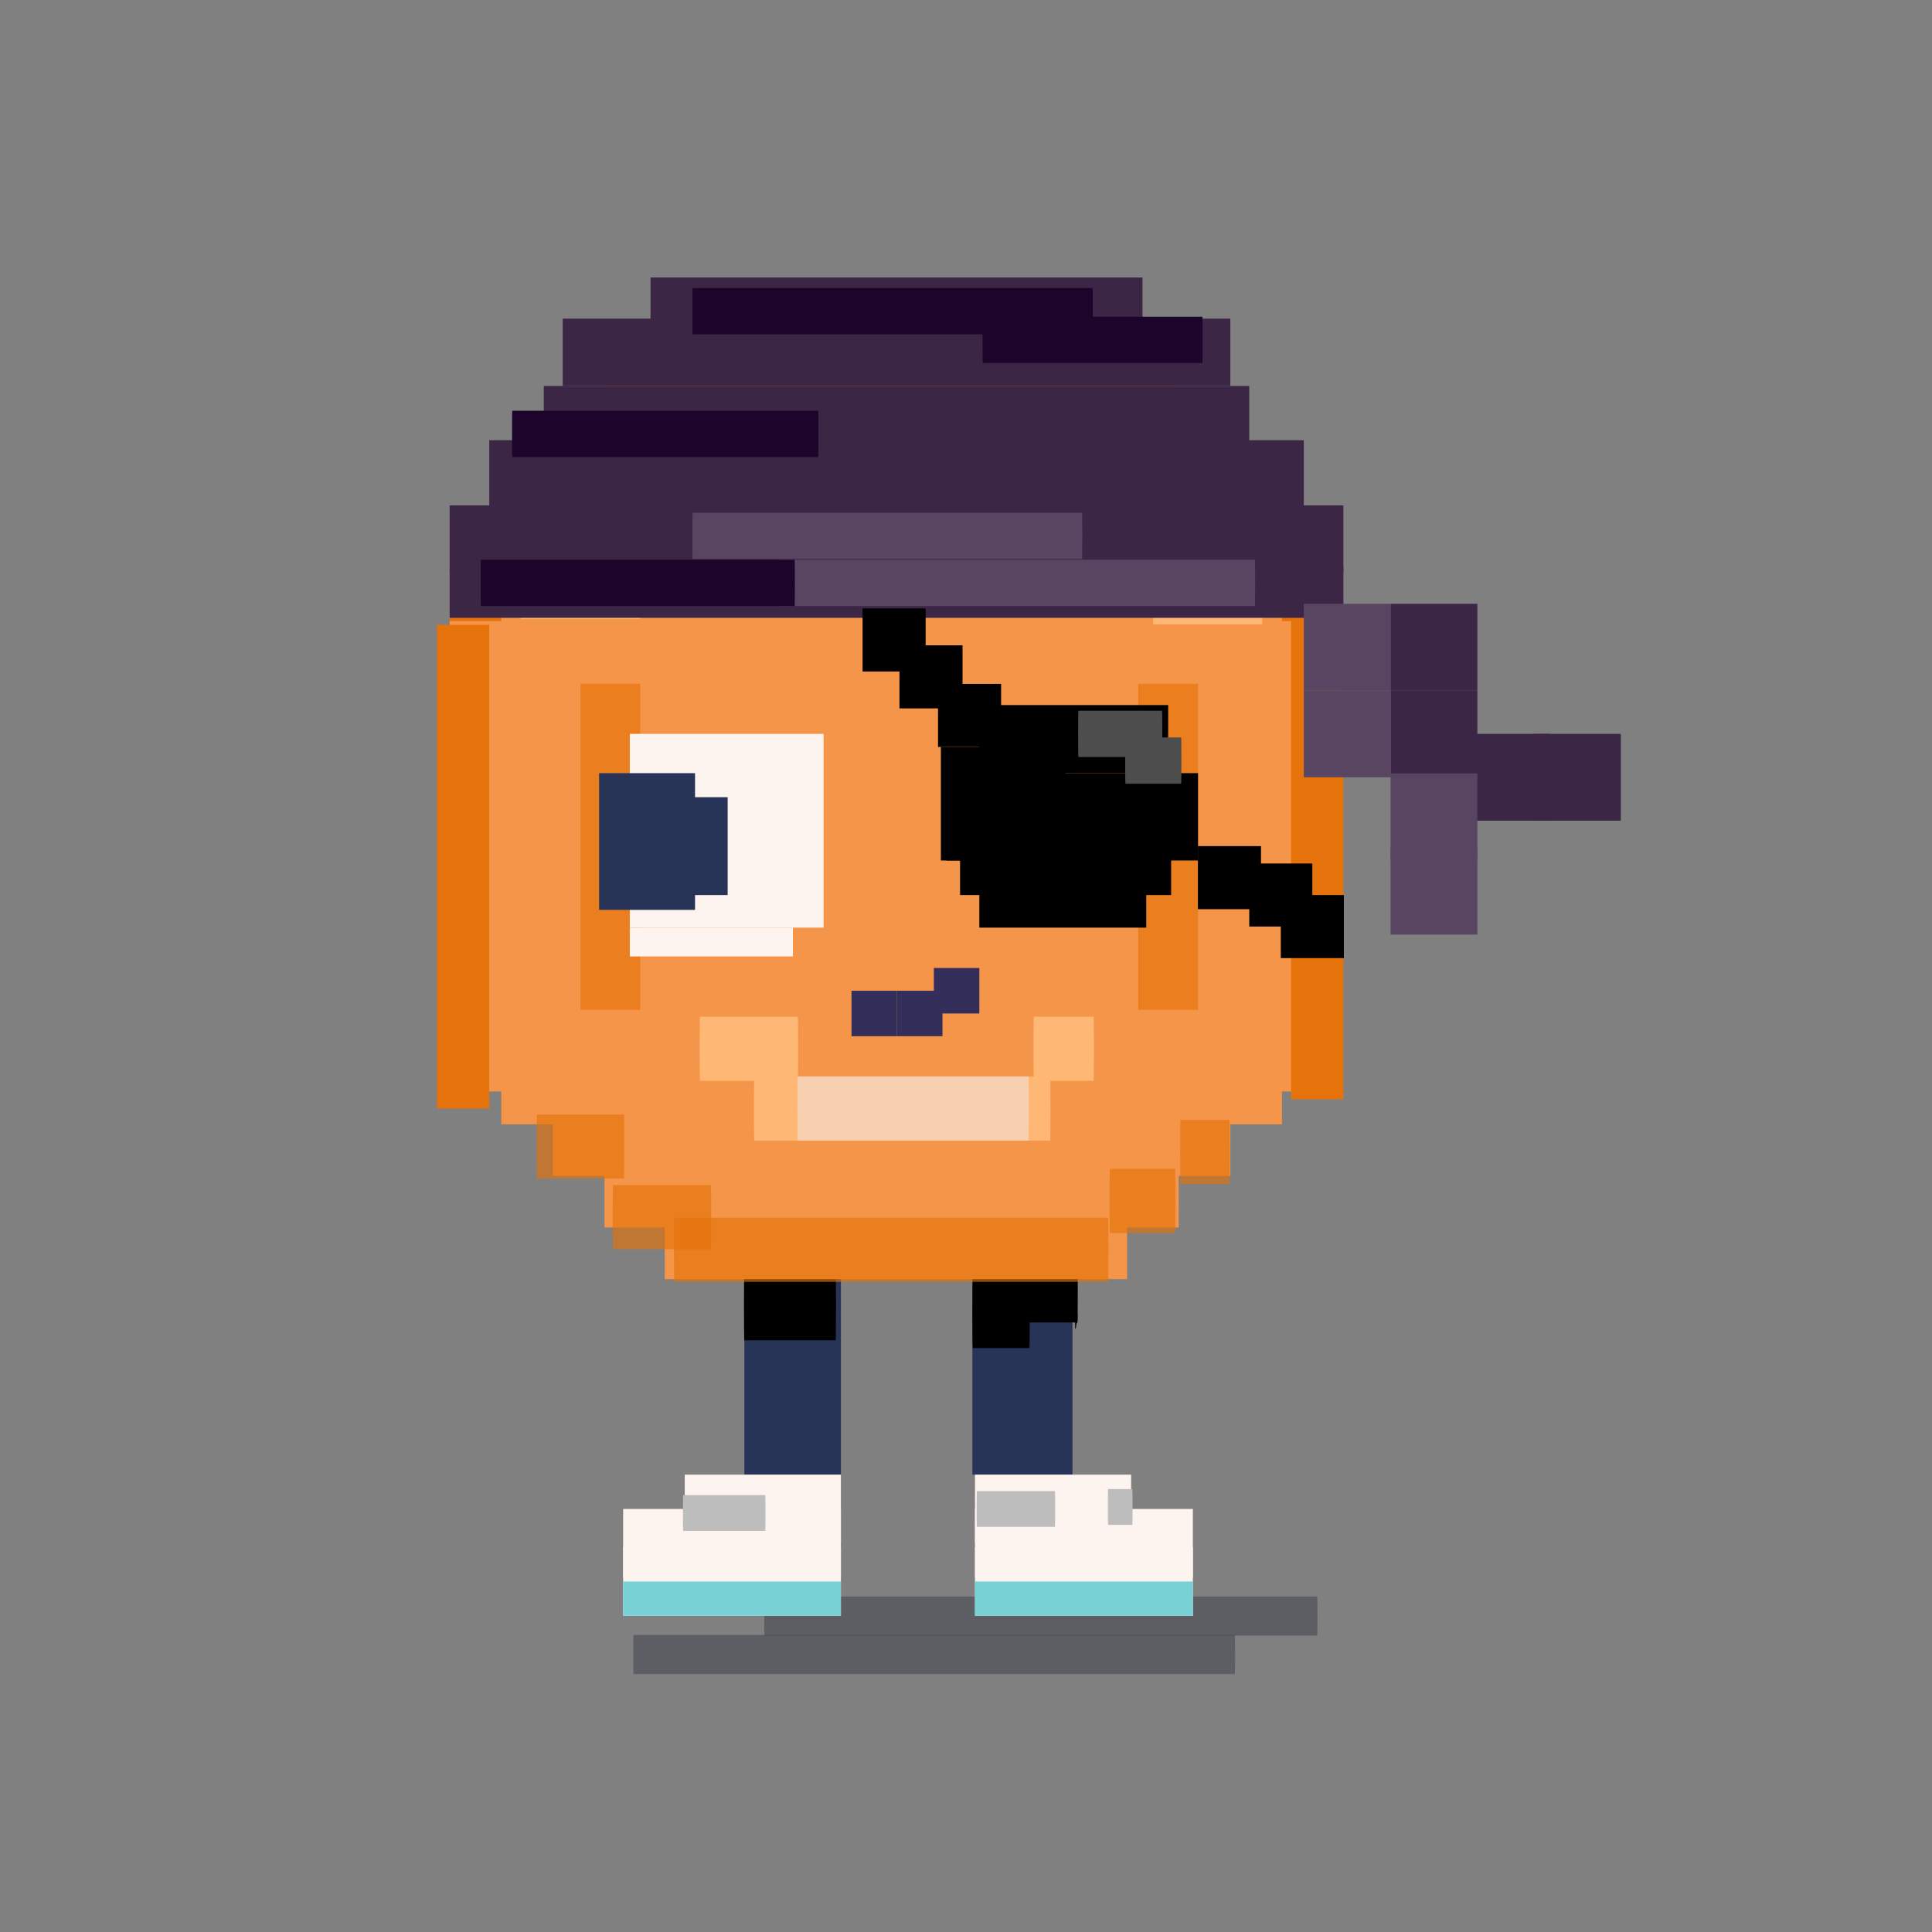 <svg xmlns="http://www.w3.org/2000/svg" viewBox="0 0 215 215"><rect x="0" y="0" width="215" height="215" fill="#808080" stroke="none"/><defs><style>.cls-1{opacity:0.41;}.cls-2{fill:#292a3c;}.cls-3{fill:#283358;}.cls-4{fill:#fdf4f0;}.cls-5{fill:#bdbdbd;}.cls-10,.cls-6{fill:#e5720a;}.cls-7{fill:#f49549;}.cls-8{fill:#ffb776;}.cls-10,.cls-9{opacity:0.64;}.cls-11{fill:#f7d0b0;}.cls-12{fill:#332e5a;}.cls-13{fill:#78d1d5;}.cls-14{fill:#3b2646;}.cls-15{fill:#584562;}.cls-16{fill:#1c042b;}.cls-17{fill:#4d4d4d;}.cls-18{fill:none;}</style></defs><g id="Layer_2" data-name="Layer 2"><g id="Layer_1-2" data-name="Layer 1"><g class="cls-1"><path class="cls-2" d="M70.5,186.291h66.922c.032,0,.033-4.345,0-4.345H70.5c-.031,0-.033,4.345,0,4.345Z"/></g><g class="cls-1"><path class="cls-2" d="M85.072,182.017h61.515c.032,0,.034-4.345,0-4.345H146.1c-.032,0-.033,4.345,0,4.345h.482c.032,0,.034-4.345,0-4.345H85.072c-.032,0-.033,4.345,0,4.345Z"/></g><rect class="cls-3" x="82.836" y="137.059" width="10.742" height="27.043"/><rect class="cls-3" x="108.208" y="137.059" width="11.14" height="27.043"/><rect class="cls-4" x="76.202" y="164.103" width="17.375" height="7.639"/><rect class="cls-4" x="69.346" y="167.922" width="24.232" height="7.639"/><rect class="cls-4" x="69.346" y="172.173" width="24.232" height="7.639"/><rect class="cls-4" x="108.5" y="164.103" width="17.375" height="7.639" transform="translate(234.376 335.845) rotate(-180)"/><rect class="cls-4" x="108.5" y="167.923" width="24.246" height="7.639" transform="translate(241.246 343.484) rotate(-180)"/><rect class="cls-4" x="108.5" y="172.173" width="24.246" height="7.639" transform="translate(241.246 351.985) rotate(-180)"/><path class="cls-5" d="M76.021,170.361h9.14c.03,0,.031-3.979,0-3.979h-.153c-.029,0-.03,3.979,0,3.979h.153c.03,0,.031-3.979,0-3.979h-9.14c-.029,0-.03,3.979,0,3.979Z"/><path class="cls-5" d="M108.71,169.912H117.4c.029,0,.031-3.979,0-3.979h-.153c-.029,0-.03,3.979,0,3.979h.153c.029,0,.031-3.979,0-3.979H108.71c-.029,0-.03,3.979,0,3.979Z"/><path class="cls-5" d="M126.011,165.708h-2.7c-.03,0-.031,3.979,0,3.979h2.7c.029,0,.03-3.979,0-3.979Z"/><path d="M82.836,149.155H92.988c.059,0,.061-7.957,0-7.957h-.443c-.059,0-.061,7.957,0,7.957h.443c.059,0,.061-7.957,0-7.957H82.836c-.059,0-.061,7.957,0,7.957Z"/><path d="M110.362,147.168H119.9V140.03c-.2.13-.06.583-.264.714a5.962,5.962,0,0,0-.025,1.045c-.009.841-.011,1.683-.011,2.524s0,1.682.011,2.524a6.074,6.074,0,0,1,.025,1.045c.2-.13.06-.584.264-.714a6.062,6.062,0,0,0,.025-1.045c.009-.841.011-1.683.011-2.524,0-.26.006-3.569-.036-3.569h-9.536c-.052,0-.054,7.138,0,7.138Z"/><path d="M108.261,150.017h6.291c.058,0,.061-7.958,0-7.958h-6.291c-.059,0-.061,7.958,0,7.958Z"/><polygon class="cls-6" points="148.407 58.186 142.662 58.186 142.662 52.442 136.918 52.442 136.918 46.698 131.174 46.698 131.174 40.954 124.469 40.954 124.469 35.209 73.017 35.209 73.017 40.954 67.273 40.954 67.273 46.698 61.528 46.698 61.528 52.442 55.784 52.442 55.784 58.186 50.04 58.186 50.04 110.53 55.784 110.53 55.784 114.184 61.528 114.184 61.528 119.928 67.273 119.928 67.273 125.673 73.977 125.673 73.977 131.417 125.43 131.417 125.43 125.673 131.174 125.673 131.174 119.928 136.918 119.928 136.918 114.184 142.662 114.184 142.662 110.53 148.407 110.53 148.407 58.186"/><polygon class="cls-7" points="148.407 69.118 142.662 69.118 142.662 63.374 136.918 63.374 136.918 57.629 131.174 57.629 131.174 51.885 124.469 51.885 124.469 46.141 73.017 46.141 73.017 51.885 67.273 51.885 67.273 57.629 61.528 57.629 61.528 63.374 55.784 63.374 55.784 69.118 50.04 69.118 50.04 121.462 55.784 121.462 55.784 125.116 61.528 125.116 61.528 130.86 67.273 130.86 67.273 136.604 73.977 136.604 73.977 142.349 125.43 142.349 125.43 136.604 131.174 136.604 131.174 130.86 136.918 130.86 136.918 125.116 142.662 125.116 142.662 121.462 148.407 121.462 148.407 69.118"/><path class="cls-8" d="M80.315,49.562h39.994c.026,0,.027-3.569,0-3.569h-1.027c-.026,0-.027,3.569,0,3.569h1.027c.026,0,.027-3.569,0-3.569H80.315c-.027,0-.028,3.569,0,3.569Z"/><path class="cls-8" d="M78.5,51.98h43.6c.026,0,.027-3.569,0-3.569h-.4c-.026,0-.027,3.569,0,3.569h.4c.026,0,.027-3.569,0-3.569H78.5c-.027,0-.028,3.569,0,3.569Z"/><path class="cls-8" d="M76.687,52.556H121.7c.052,0,.054-7.139,0-7.139H76.687c-.053,0-.055,7.139,0,7.139Z"/><path class="cls-8" d="M63.989,64.649h12.7c.052,0,.054-7.138,0-7.138h-12.7c-.053,0-.055,7.138,0,7.138Z"/><path class="cls-8" d="M57.942,68.881h13.3c.052,0,.054-7.138,0-7.138h-13.3c-.052,0-.054,7.138,0,7.138Z"/><path class="cls-8" d="M122.91,63.44h10.884c.053,0,.054-7.139,0-7.139H122.91c-.052,0-.054,7.139,0,7.139Z"/><path class="cls-8" d="M128.352,69.486h12.093c.053,0,.055-7.138,0-7.138H128.352c-.052,0-.054,7.138,0,7.138Z"/><path class="cls-8" d="M83.943,126.929h32.921c.052,0,.054-7.139,0-7.139H83.943c-.053,0-.055,7.139,0,7.139Z"/><path class="cls-8" d="M115.05,120.277H121.7c.052,0,.054-7.138,0-7.138H115.05c-.053,0-.055,7.138,0,7.138Z"/><path class="cls-8" d="M77.9,120.277H88.78c.052,0,.054-7.138,0-7.138H77.9c-.052,0-.054,7.138,0,7.138Z"/><g class="cls-9"><path class="cls-6" d="M75.041,142.65h48.267c.053,0,.055-7.139,0-7.139h-.4c-.052,0-.054,7.139,0,7.139h.4c.053,0,.055-7.139,0-7.139H75.041c-.053,0-.055,7.139,0,7.139Z"/></g><g class="cls-9"><path class="cls-6" d="M123.515,137.208h7.256c.052,0,.054-7.139,0-7.139h-7.256c-.053,0-.055,7.139,0,7.139Z"/></g><g class="cls-9"><path class="cls-6" d="M131.375,131.766h5.442c.053,0,.055-7.139,0-7.139h-5.442c-.052,0-.054,7.139,0,7.139Z"/></g><g class="cls-9"><path class="cls-6" d="M68.221,139.022H79.105c.053,0,.055-7.139,0-7.139H68.221c-.052,0-.054,7.139,0,7.139Z"/></g><g class="cls-9"><path class="cls-6" d="M59.756,131.161h9.675c.052,0,.054-7.138,0-7.138H59.756c-.052,0-.054,7.138,0,7.138Z"/></g><g class="cls-9"><path class="cls-6" d="M83.338,59.812h33.319c.053,0,.055-7.139,0-7.139h-.4c-.052,0-.054,7.139,0,7.139h.4c.053,0,.055-7.139,0-7.139H83.338c-.053,0-.055,7.139,0,7.139Z"/></g><rect class="cls-10" x="64.594" y="76.105" width="6.651" height="36.279"/><rect class="cls-10" x="126.673" y="76.105" width="6.651" height="36.279"/><path class="cls-11" d="M89.989,52.556h22.457c.053,0,.055-7.139,0-7.139h-1.024c-.053,0-.055,7.139,0,7.139h1.024c.053,0,.055-7.139,0-7.139H89.989c-.052,0-.054,7.139,0,7.139Z"/><path class="cls-11" d="M61.57,65.858h5.442c.053,0,.055-7.138,0-7.138H61.57c-.052,0-.054,7.138,0,7.138Z"/><path class="cls-11" d="M125.934,63.44H134.4c.052,0,.054-7.139,0-7.139h-8.465c-.053,0-.055,7.139,0,7.139Z"/><path class="cls-11" d="M88.78,126.929h25.665c.052,0,.054-7.139,0-7.139H88.78c-.053,0-.055,7.139,0,7.139Z"/><rect class="cls-12" x="94.758" y="110.252" width="5.062" height="5.062"/><rect class="cls-12" x="99.82" y="110.252" width="5.062" height="5.062"/><rect class="cls-12" x="103.923" y="107.721" width="5.062" height="5.062"/><rect class="cls-4" x="70.087" y="81.668" width="21.564" height="21.564"/><rect class="cls-4" x="70.087" y="103.232" width="18.148" height="3.203"/><rect class="cls-3" x="66.671" y="86.04" width="10.675" height="15.215"/><rect class="cls-3" x="75.211" y="88.714" width="5.765" height="10.889"/><rect x="108.984" y="78.465" width="21.014" height="7.574"/><rect x="105.355" y="86.04" width="27.969" height="9.719"/><rect x="106.84" y="94.636" width="23.485" height="4.966"/><rect x="108.984" y="95.759" width="18.575" height="7.473"/><rect x="104.705" y="83.124" width="13.878" height="12.635"/><rect x="109.091" y="93.731" width="6.832" height="5.444"/><rect class="cls-13" x="69.346" y="175.992" width="24.232" height="3.82"/><rect class="cls-13" x="108.5" y="175.993" width="24.246" height="3.82" transform="translate(241.246 355.805) rotate(-180)"/><rect class="cls-6" x="48.628" y="69.531" width="5.818" height="53.828"/><rect class="cls-6" x="143.679" y="68.501" width="5.818" height="53.828"/><rect class="cls-14" x="50.04" y="63.079" width="99.456" height="5.675"/><rect class="cls-14" x="50.04" y="56.242" width="99.456" height="7.496" transform="translate(199.536 119.981) rotate(180)"/><rect class="cls-14" x="54.445" y="48.987" width="90.646" height="7.496" transform="translate(199.536 105.469) rotate(180)"/><rect class="cls-14" x="60.515" y="42.954" width="78.507" height="7.496" transform="translate(199.536 93.404) rotate(180)"/><rect class="cls-14" x="62.618" y="35.458" width="74.3" height="7.496" transform="translate(199.536 78.412) rotate(180)"/><rect class="cls-14" x="72.393" y="30.882" width="54.75" height="7.496" transform="translate(199.536 69.259) rotate(180)"/><rect class="cls-15" x="145.091" y="67.195" width="9.658" height="9.658"/><rect class="cls-14" x="154.749" y="67.195" width="9.658" height="9.658"/><rect class="cls-14" x="154.749" y="76.839" width="9.658" height="9.658"/><rect class="cls-14" x="162.861" y="81.668" width="9.658" height="9.658"/><rect class="cls-14" x="170.715" y="81.668" width="9.658" height="9.658"/><rect class="cls-15" x="145.091" y="76.839" width="9.658" height="9.658"/><rect class="cls-15" x="154.749" y="86.071" width="9.658" height="9.658"/><rect class="cls-15" x="154.749" y="94.346" width="9.658" height="9.658"/><path class="cls-15" d="M86.681,67.443H139.65c.037,0,.039-5.151,0-5.151h-1.482c-.038,0-.039,5.151,0,5.151h1.482c.037,0,.039-5.151,0-5.151H86.681c-.038,0-.039,5.151,0,5.151Z"/><path class="cls-15" d="M77.082,62.207h43.332c.037,0,.039-5.151,0-5.151h-.572c-.038,0-.039,5.151,0,5.151h.572c.037,0,.039-5.151,0-5.151H77.082c-.038,0-.04,5.151,0,5.151Z"/><path class="cls-16" d="M77.079,37.205h44.506c.038,0,.039-5.151,0-5.151H77.079c-.038,0-.039,5.151,0,5.151Z"/><path class="cls-16" d="M57.01,50.863H91.044c.038,0,.039-5.152,0-5.152H57.01c-.038,0-.039,5.152,0,5.152Z"/><path class="cls-16" d="M109.37,40.391h24.435c.038,0,.039-5.151,0-5.151H109.37c-.038,0-.039,5.151,0,5.151Z"/><path class="cls-16" d="M53.52,67.443H88.426c.038,0,.039-5.151,0-5.151H53.52c-.038,0-.04,5.151,0,5.151Z"/><rect x="104.387" y="76.105" width="7.019" height="7.019"/><rect x="100.095" y="71.813" width="7.019" height="7.019"/><rect x="133.308" y="94.158" width="7.019" height="7.019"/><rect x="139.022" y="96.093" width="7.019" height="7.019"/><rect x="142.531" y="99.602" width="7.019" height="7.019"/><rect x="95.99" y="67.708" width="7.019" height="7.019"/><path class="cls-17" d="M120.008,84.244h9.309c.038,0,.039-5.152,0-5.152h-9.309c-.037,0-.039,5.152,0,5.152Z"/><path class="cls-17" d="M125.242,87.217h6.2c.038,0,.04-5.152,0-5.152h-6.2c-.038,0-.039,5.152,0,5.152Z"/><rect class="cls-18" width="215" height="215"/></g></g></svg>